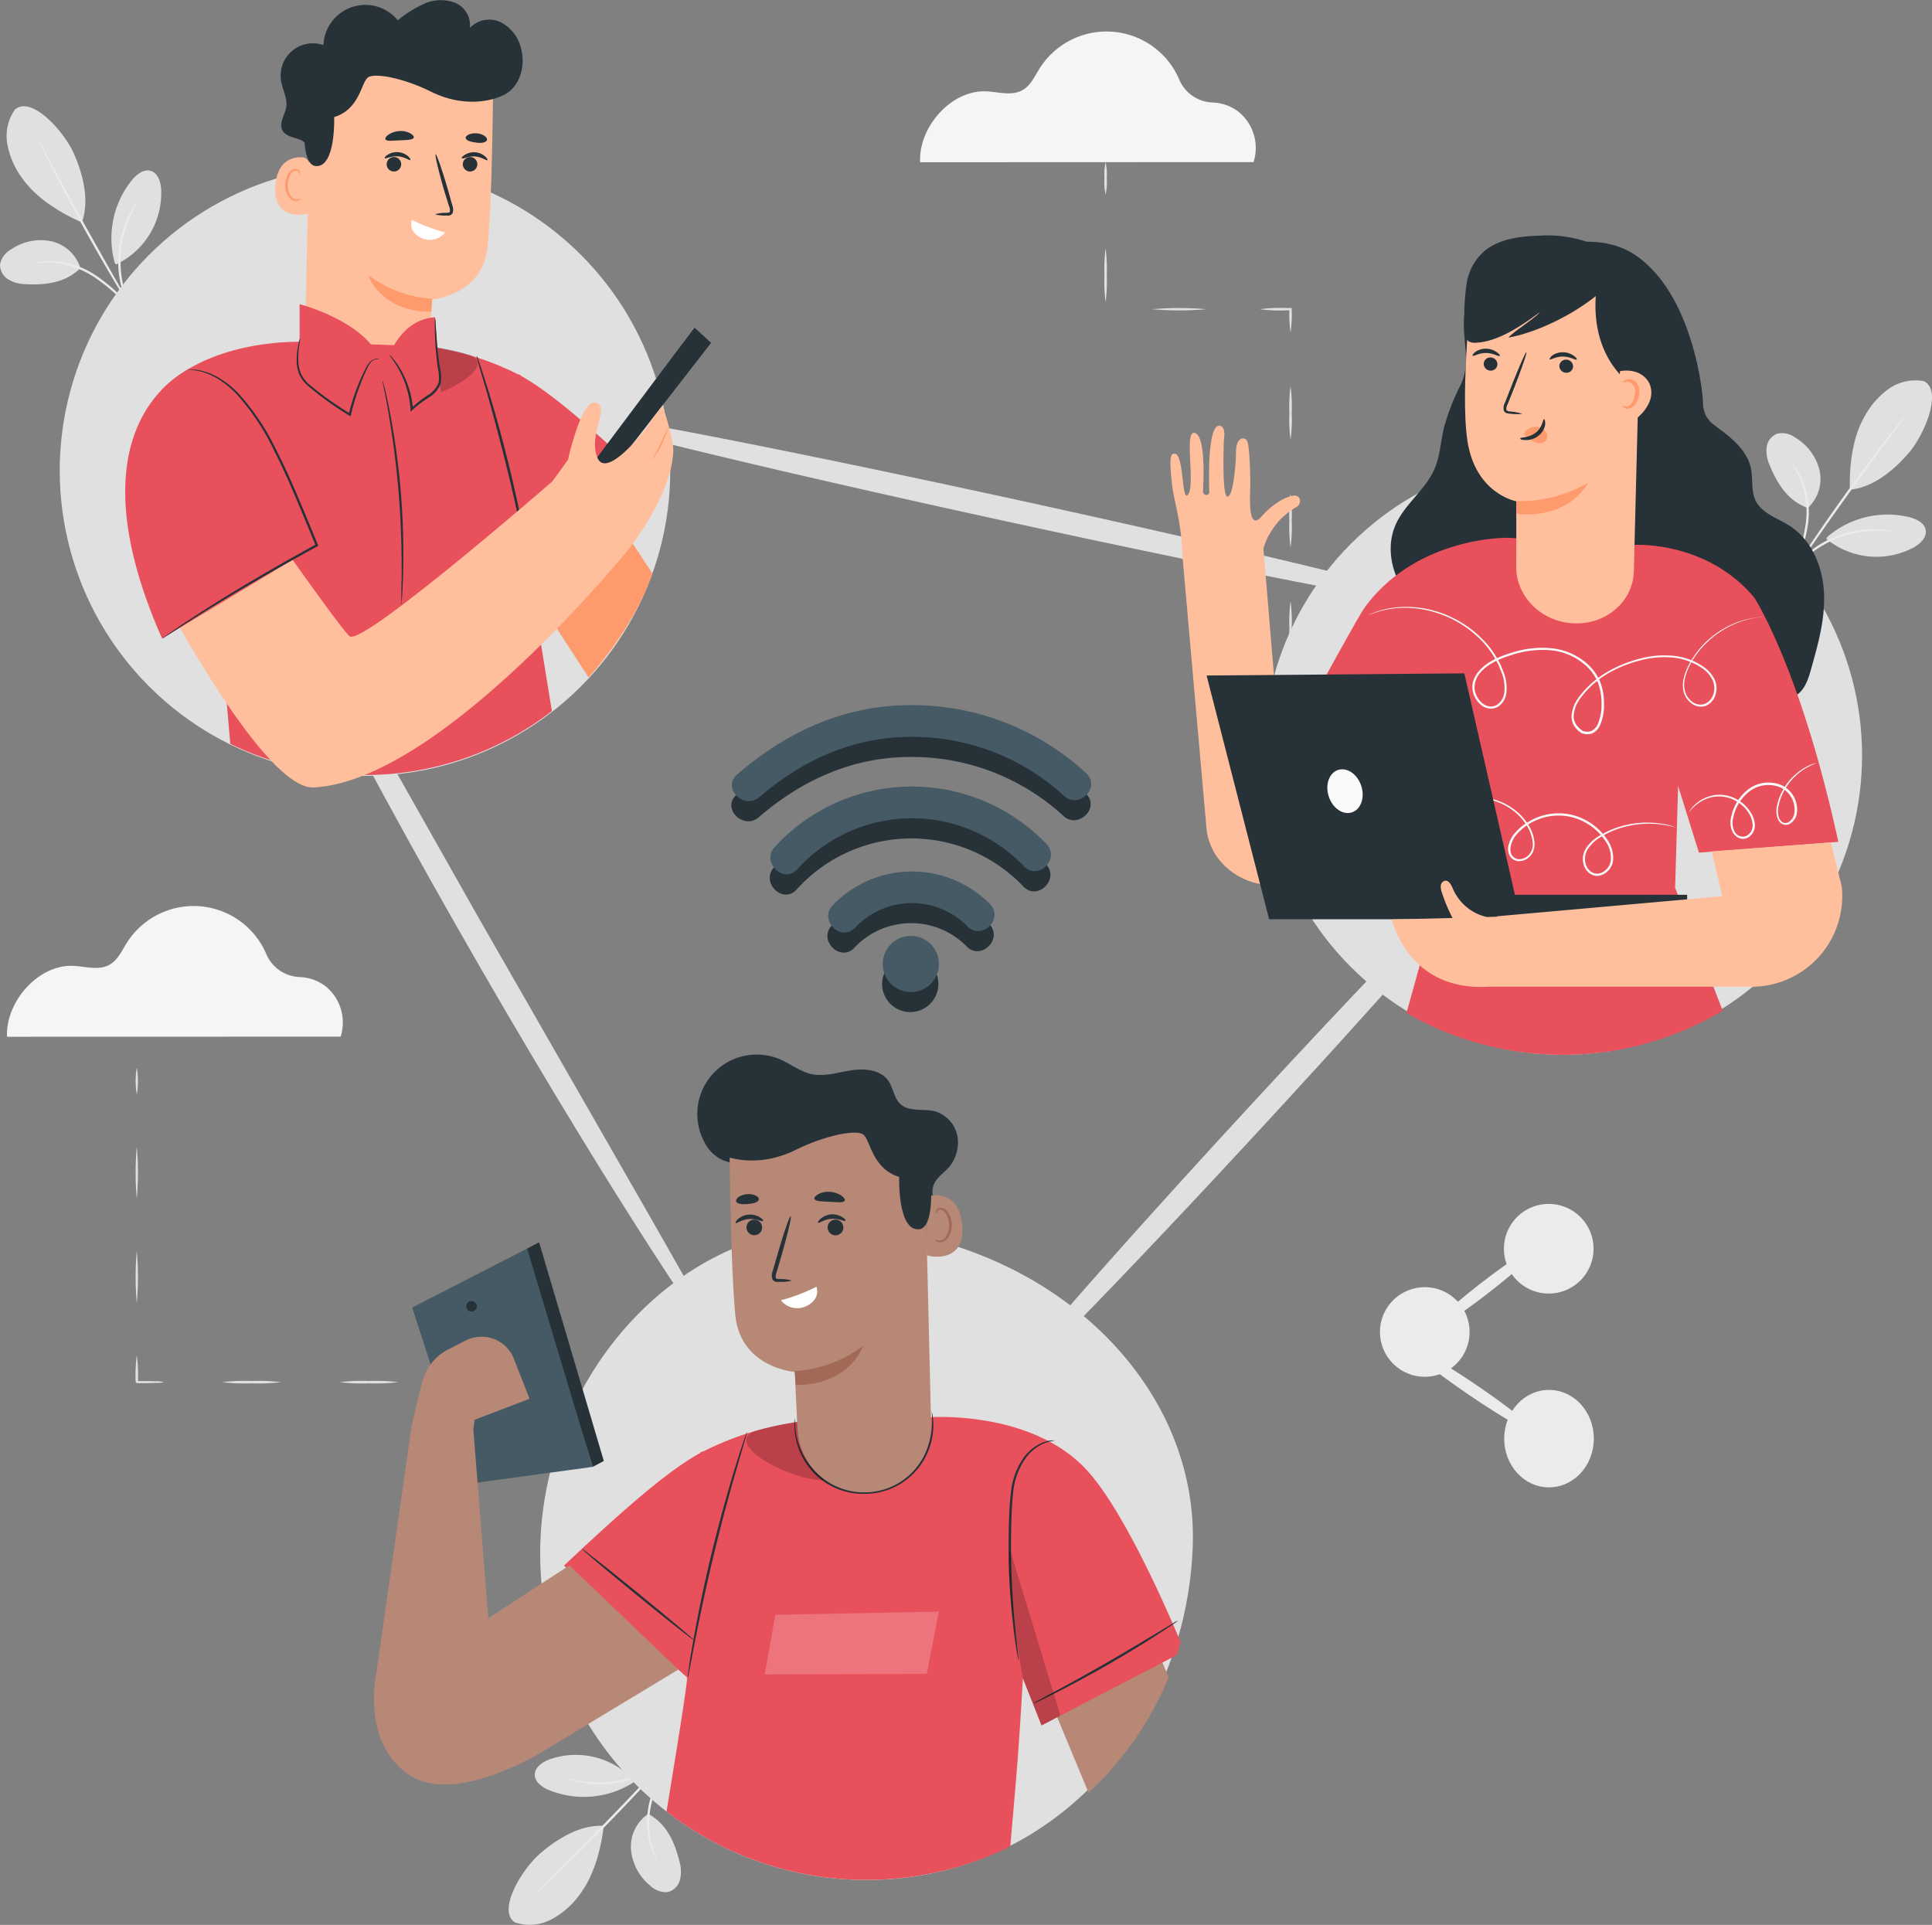 <svg xmlns="http://www.w3.org/2000/svg" viewBox="0 0 431.06 429.48">
  <rect x="0" y="0" width="431.06" height="429.48" fill="#808080" stroke="none"/>
  <title>2</title>
  <g id="Character_2" data-name="Character 2">
    <g>
      <path d="M473.48,127.22a10.31,10.31,0,0,0-7.9,1.78,18.2,18.2,0,0,0-5.4,6.25c-2.64,4.68-3.33,10.82-3.19,16.19,5.94-.55,10.79-5.49,13.09-8.15,3.64-4.2,7.66-14,3.4-16.07" transform="translate(-44.25 -42.18)" style="fill: #e0e0e0"/>
      <path d="M447.6,155.52a8.82,8.82,0,0,0,2.6-8.47,11.73,11.73,0,0,0-5.42-7.25,4.91,4.91,0,0,0-4.07-.84,3.74,3.74,0,0,0-2.29,3.06,7.71,7.71,0,0,0,.66,3.92c1.72,4.26,4.18,8.07,8.52,9.58" transform="translate(-44.25 -42.18)" style="fill: #e0e0e0"/>
      <path d="M443,172.75a5.33,5.33,0,0,1,.35-1.08l1.1-2.85a43.35,43.35,0,0,0,2.67-9.66,19.87,19.87,0,0,0-1.07-9.82,23.21,23.21,0,0,0-2-3.63,4.18,4.18,0,0,1,.77.83,12.75,12.75,0,0,1,1.56,2.66,19.12,19.12,0,0,1,1.25,10,38.36,38.36,0,0,1-2.85,9.72c-.51,1.2-.94,2.15-1.25,2.8A4.64,4.64,0,0,1,443,172.75Z" transform="translate(-44.25 -42.18)" style="fill: #ebebeb"/>
      <path d="M469.76,134.42a2.27,2.27,0,0,1-.26.41l-.8,1.12-3,4.07c-2.55,3.43-6.05,8.19-9.85,13.49s-7.18,10.16-9.61,13.68l-2.88,4.16-.8,1.12c-.19.26-.29.38-.31.37a2.08,2.08,0,0,1,.22-.43l.72-1.17c.63-1,1.57-2.47,2.75-4.26,2.35-3.57,5.68-8.46,9.48-13.77s7.36-10,10-13.41c1.32-1.69,2.39-3.05,3.15-4l.88-1.06C469.63,134.53,469.74,134.41,469.76,134.42Z" transform="translate(-44.25 -42.18)" style="fill: #ebebeb"/>
      <path d="M451.92,162a20.66,20.66,0,0,1,18.33-4.43c1.62.41,3.43,1.3,3.66,2.95s-1.26,3-2.72,3.83a17.66,17.66,0,0,1-19.47-1.94" transform="translate(-44.25 -42.18)" style="fill: #e0e0e0"/>
      <path d="M466.44,160.73c0,.11-1.53-.19-4-.13a23.89,23.89,0,0,0-4.26.5,24.19,24.19,0,0,0-9.53,4.28,24.22,24.22,0,0,0-3.21,2.86c-1.67,1.79-2.45,3.12-2.54,3.06a4.31,4.31,0,0,1,.51-1,10.86,10.86,0,0,1,.71-1,14.66,14.66,0,0,1,1.05-1.31,21.83,21.83,0,0,1,3.19-3,23.29,23.29,0,0,1,9.72-4.37,21.69,21.69,0,0,1,4.36-.4,14.08,14.08,0,0,1,1.68.09,8.81,8.81,0,0,1,1.25.17A4.72,4.72,0,0,1,466.44,160.73Z" transform="translate(-44.25 -42.18)" style="fill: #ebebeb"/>
    </g>
    <g>
      <path d="M47.67,66.5a10.31,10.31,0,0,0-1.77,7.9A18.27,18.27,0,0,0,49.24,82c3.1,4.38,8.36,7.64,13.28,9.8,2-5.6-.35-12.09-1.77-15.31-2.25-5.09-9.4-12.92-13.08-9.94" transform="translate(-44.25 -42.18)" style="fill: #e0e0e0"/>
      <path d="M62.19,102a8.82,8.82,0,0,0-6.55-6,11.66,11.66,0,0,0-8.87,1.8,4.91,4.91,0,0,0-2.5,3.32,3.77,3.77,0,0,0,1.79,3.38,7.73,7.73,0,0,0,3.83,1.08c4.59.26,9.08-.33,12.3-3.61" transform="translate(-44.25 -42.18)" style="fill: #e0e0e0"/>
      <path d="M75.78,113.55a5,5,0,0,1-.82-.78l-2.12-2.21A43.23,43.23,0,0,0,65.26,104a20,20,0,0,0-9.33-3.23,23.41,23.41,0,0,0-4.14.25,4.49,4.49,0,0,1,1.08-.34,12.88,12.88,0,0,1,3.07-.27,19,19,0,0,1,9.6,3.16,37.93,37.93,0,0,1,7.57,6.73c.87,1,1.54,1.77,2,2.33A4.12,4.12,0,0,1,75.78,113.55Z" transform="translate(-44.25 -42.18)" style="fill: #ebebeb"/>
      <path d="M52.58,72.94s.11.13.27.4l.66,1.21c.61,1.12,1.42,2.63,2.4,4.46,2,3.78,4.81,9,8,14.68s6.11,10.83,8.26,14.53c1,1.8,1.89,3.28,2.53,4.39l.67,1.2c.15.28.22.43.2.44a2,2,0,0,1-.29-.38c-.21-.32-.45-.7-.76-1.16-.64-1-1.56-2.47-2.67-4.3-2.23-3.66-5.22-8.76-8.4-14.46s-5.92-11-7.85-14.77c-1-1.91-1.73-3.46-2.25-4.54l-.58-1.25A2.63,2.63,0,0,1,52.58,72.94Z" transform="translate(-44.25 -42.18)" style="fill: #ebebeb"/>
      <path d="M69.85,100.83a20.64,20.64,0,0,1,3.83-18.46c1.06-1.29,2.64-2.54,4.23-2.05s2.19,2.43,2.3,4.09a17.63,17.63,0,0,1-10.08,16.78" transform="translate(-44.25 -42.18)" style="fill: #e0e0e0"/>
      <path d="M75,87.19c.09.06-.82,1.3-1.82,3.54a23.83,23.83,0,0,0-1.37,4.07,24.19,24.19,0,0,0-.2,10.44,23.22,23.22,0,0,0,1.21,4.12c.91,2.28,1.77,3.56,1.68,3.61a3.76,3.76,0,0,1-.64-.87,9.26,9.26,0,0,1-.65-1.08,15.35,15.35,0,0,1-.73-1.51,21.55,21.55,0,0,1-1.34-4.17,23.18,23.18,0,0,1,.2-10.65,21.9,21.9,0,0,1,1.51-4.11,14.2,14.2,0,0,1,.79-1.48A8.73,8.73,0,0,1,74.28,88,4.59,4.59,0,0,1,75,87.19Z" transform="translate(-44.25 -42.18)" style="fill: #ebebeb"/>
    </g>
    <g>
      <path d="M159.09,471.09a10.35,10.35,0,0,0,8.08-.6,18.29,18.29,0,0,0,6.26-5.38c3.3-4.24,4.89-10.21,5.54-15.55-6-.33-11.48,3.84-14.15,6.13-4.22,3.62-9.64,12.73-5.73,15.4" transform="translate(-44.25 -42.18)" style="fill: #e0e0e0"/>
      <path d="M188.86,446.91a8.83,8.83,0,0,0-3.82,8,11.72,11.72,0,0,0,4.29,8,5,5,0,0,0,3.91,1.43,3.78,3.78,0,0,0,2.71-2.69,7.64,7.64,0,0,0-.07-4c-1.08-4.47-2.94-8.6-7-10.74" transform="translate(-44.25 -42.18)" style="fill: #e0e0e0"/>
      <path d="M196,430.56a4.7,4.7,0,0,1-.5,1L194,434.23a43.08,43.08,0,0,0-4.07,9.16,19.84,19.84,0,0,0-.39,9.87,24.33,24.33,0,0,0,1.44,3.89,3.86,3.86,0,0,1-.64-.94,12.7,12.7,0,0,1-1.16-2.86,19.09,19.09,0,0,1,.25-10.1,38.33,38.33,0,0,1,4.25-9.2c.68-1.11,1.25-2,1.65-2.59A4.64,4.64,0,0,1,196,430.56Z" transform="translate(-44.25 -42.18)" style="fill: #ebebeb"/>
      <path d="M163.83,464.52s.1-.14.31-.37l1-1c.9-.91,2.11-2.11,3.58-3.58,3-3,7.2-7.21,11.74-11.89s8.59-9,11.51-12.11l3.47-3.7,1-1c.22-.22.34-.33.36-.32a2.11,2.11,0,0,1-.28.39l-.89,1.06c-.78.91-1.92,2.21-3.35,3.81-2.85,3.18-6.86,7.53-11.41,12.22S172,456.89,169,459.84c-1.55,1.48-2.82,2.66-3.7,3.47l-1,.91Q163.86,464.54,163.83,464.52Z" transform="translate(-44.25 -42.18)" style="fill: #ebebeb"/>
      <path d="M185.54,439.91a20.64,20.64,0,0,1-18.79,1.68c-1.54-.64-3.19-1.79-3.18-3.45s1.69-2.8,3.25-3.39a17.65,17.65,0,0,1,19,4.79" transform="translate(-44.25 -42.18)" style="fill: #e0e0e0"/>
      <path d="M171,439c0-.1,1.48.41,3.92.72a24.3,24.3,0,0,0,4.29.13,26,26,0,0,0,5.18-.87,27.27,27.27,0,0,0,4.88-1.95,24.29,24.29,0,0,0,3.59-2.36c1.92-1.53,2.89-2.72,3-2.65a4.44,4.44,0,0,1-.65.86,9.62,9.62,0,0,1-.86.93,14.2,14.2,0,0,1-1.23,1.15,22,22,0,0,1-3.6,2.49,24.69,24.69,0,0,1-5,2,25,25,0,0,1-5.29.85,21,21,0,0,1-4.37-.25,14.12,14.12,0,0,1-1.65-.33,8.81,8.81,0,0,1-1.22-.35A5,5,0,0,1,171,439Z" transform="translate(-44.25 -42.18)" style="fill: #ebebeb"/>
    </g>
    <g>
      <circle cx="361.83" cy="340.84" r="9.99" transform="matrix(0.56, -0.83, 0.83, 0.56, -167.63, 406.64)" style="fill: #ebebeb"/>
      <path d="M399.8,320.8a10,10,0,1,1-10-10A10,10,0,0,1,399.8,320.8Z" transform="translate(-44.25 -42.18)" style="fill: #ebebeb"/>
      <path d="M399.86,363.16c0,6-4.46,10.88-10,10.88s-10-4.85-10-10.86,4.46-10.88,10-10.88S399.85,357.15,399.86,363.16Z" transform="translate(-44.25 -42.18)" style="fill: #ebebeb"/>
      <path d="M386.91,361.89c-.43.63-7.07-3.15-14.84-8.43s-13.73-10.08-13.3-10.71,7.07,3.15,14.84,8.43S387.34,361.26,386.91,361.89Z" transform="translate(-44.25 -42.18)" style="fill: #ebebeb"/>
      <path d="M387.71,320.11c.47.6-4.67,5.36-11.46,10.62s-12.68,9-13.15,8.45,4.67-5.36,11.46-10.62S387.24,319.51,387.71,320.11Z" transform="translate(-44.25 -42.18)" style="fill: #ebebeb"/>
    </g>
    <g>
      <path d="M332.19,224.34a34.12,34.12,0,0,1,.26,6,34,34,0,0,1-.26,6,35.22,35.22,0,0,1-.26-6A35.32,35.32,0,0,1,332.19,224.34Z" transform="translate(-44.25 -42.18)" style="fill: #e0e0e0"/>
      <path d="M332.19,200.34a34.12,34.12,0,0,1,.26,6,34,34,0,0,1-.26,6,35.22,35.22,0,0,1-.26-6A35.32,35.32,0,0,1,332.19,200.34Z" transform="translate(-44.25 -42.18)" style="fill: #e0e0e0"/>
      <path d="M332.19,176.34a34.12,34.12,0,0,1,.26,6,34,34,0,0,1-.26,6,35.22,35.22,0,0,1-.26-6A35.32,35.32,0,0,1,332.19,176.34Z" transform="translate(-44.25 -42.18)" style="fill: #e0e0e0"/>
      <path d="M332.19,152.34a34.12,34.12,0,0,1,.26,6,34,34,0,0,1-.26,6,35.22,35.22,0,0,1-.26-6A35.32,35.32,0,0,1,332.19,152.34Z" transform="translate(-44.25 -42.18)" style="fill: #e0e0e0"/>
      <path d="M332.19,128.34a34.12,34.12,0,0,1,.26,6,34,34,0,0,1-.26,6,35.22,35.22,0,0,1-.26-6A35.32,35.32,0,0,1,332.19,128.34Z" transform="translate(-44.25 -42.18)" style="fill: #e0e0e0"/>
      <path d="M325.36,111.17a35.32,35.32,0,0,1,6-.26h1.09v.25a27.54,27.54,0,0,1-.26,5.17,28.12,28.12,0,0,1-.25-5.17l.25.26h-.83A33.5,33.5,0,0,1,325.36,111.17Z" transform="translate(-44.25 -42.18)" style="fill: #e0e0e0"/>
      <path d="M301.36,111.17a69.36,69.36,0,0,1,12,0,66.8,66.8,0,0,1-12,0Z" transform="translate(-44.25 -42.18)" style="fill: #e0e0e0"/>
      <path d="M290.93,97.61a35.32,35.32,0,0,1,.26,6,35.32,35.32,0,0,1-.26,6,34.12,34.12,0,0,1-.26-6A34.12,34.12,0,0,1,290.93,97.61Z" transform="translate(-44.25 -42.18)" style="fill: #e0e0e0"/>
      <path d="M290.93,78.35a13,13,0,0,1,.26,3.63,13.09,13.09,0,0,1-.26,3.63,12.65,12.65,0,0,1-.26-3.63A12.59,12.59,0,0,1,290.93,78.35Z" transform="translate(-44.25 -42.18)" style="fill: #e0e0e0"/>
    </g>
    <g>
      <path d="M146.19,350.57a8.68,8.68,0,0,1,3-.26,8.72,8.72,0,0,1,3,.26,17.44,17.44,0,0,1-6,0Z" transform="translate(-44.25 -42.18)" style="fill: #e0e0e0"/>
      <path d="M120,350.57a40.48,40.48,0,0,1,6.54-.26,40.48,40.48,0,0,1,6.54.26,41.9,41.9,0,0,1-6.54.26A41.9,41.9,0,0,1,120,350.57Z" transform="translate(-44.25 -42.18)" style="fill: #e0e0e0"/>
      <path d="M93.85,350.57a40.48,40.48,0,0,1,6.54-.26,40.48,40.48,0,0,1,6.54.26,41.9,41.9,0,0,1-6.54.26A41.9,41.9,0,0,1,93.85,350.57Z" transform="translate(-44.25 -42.18)" style="fill: #e0e0e0"/>
      <path d="M74.77,344.57a34,34,0,0,1,.26,6c.06.06-.49-.49-.26-.25H76l1.13,0,1.9.05a5.67,5.67,0,0,1,1.76.19,6.34,6.34,0,0,1-1.76.18l-1.9.06H74.77c.24.23-.31-.32-.26-.27A35.15,35.15,0,0,1,74.77,344.57Z" transform="translate(-44.25 -42.18)" style="fill: #e0e0e0"/>
      <path d="M74.77,321.3a65.16,65.16,0,0,1,0,11.63,65.16,65.16,0,0,1,0-11.63Z" transform="translate(-44.25 -42.18)" style="fill: #e0e0e0"/>
      <path d="M74.77,298a65.16,65.16,0,0,1,0,11.63,65.16,65.16,0,0,1,0-11.63Z" transform="translate(-44.25 -42.18)" style="fill: #e0e0e0"/>
      <path d="M74.77,280.4a17.44,17.44,0,0,1,0,6,17.44,17.44,0,0,1,0-6Z" transform="translate(-44.25 -42.18)" style="fill: #e0e0e0"/>
    </g>
    <path d="M120.25,273.48a10.4,10.4,0,0,0-3.34-11.23,10.16,10.16,0,0,0-5.81-2.07,8.41,8.41,0,0,1-7.38-5,17.63,17.63,0,0,0-31.2-2.6c-1.12,1.77-2,3.83-3.85,4.86-2.33,1.3-5.19.42-7.85.25-7.89-.5-15.36,7.92-15,15.81Z" transform="translate(-44.25 -42.18)" style="fill: #f5f5f5"/>
    <path d="M323.94,78.35a10.4,10.4,0,0,0-3.35-11.23,10.09,10.09,0,0,0-5.81-2.07,8.39,8.39,0,0,1-7.37-5,17.64,17.64,0,0,0-31.21-2.59c-1.12,1.76-2,3.83-3.85,4.85-2.32,1.3-5.19.42-7.85.26-7.89-.5-15.36,7.92-14.95,15.81Z" transform="translate(-44.25 -42.18)" style="fill: #f5f5f5"/>
    <g>
      <circle cx="392.91" cy="210.73" r="66.8" transform="translate(-78.18 297.37) rotate(-45)" style="fill: #e0e0e0"/>
      <path d="M310.36,387.43c-1.58,40.17-31.17,73.42-71.37,74.2a72.8,72.8,0,0,1-74.2-71.37c-.78-40.2,31.28-77.29,71.37-74.2C278.92,319.34,311.81,350.77,310.36,387.43Z" transform="translate(-44.25 -42.18)" style="fill: #e0e0e0"/>
      <circle cx="125.69" cy="147.18" r="68.11" transform="translate(-111.51 89.81) rotate(-45)" style="fill: #e0e0e0"/>
      <path d="M384.28,226.48c1.06,1-24.75,30.68-57.64,66.34s-60.42,63.79-61.48,62.81,24.75-30.67,57.65-66.34S383.22,225.5,384.28,226.48Z" transform="translate(-44.25 -42.18)" style="fill: #e0e0e0"/>
      <path d="M370.59,178c-.3,1.41-45.79-7.3-101.57-19.44s-100.79-23.12-100.48-24.52,45.78,7.29,101.58,19.44S370.9,176.64,370.59,178Z" transform="translate(-44.25 -42.18)" style="fill: #e0e0e0"/>
      <path d="M204.78,342.58c-.59.37-7.67-9.75-18.38-26.57s-25-40.37-40.07-66.8-28-50.78-37-68.57-14.08-29-13.45-29.37,6.89,10.3,16.7,27.63l38.27,67.73,38.69,67.48C199.44,331.39,205.41,342.19,204.78,342.58Z" transform="translate(-44.25 -42.18)" style="fill: #e0e0e0"/>
    </g>
    <g>
      <path d="M418,118.65c.35,5.71.74,7.44,2.85,12,1.26,2.7,3,5.2,3.72,8.09s.31,5.66.82,8.44c.82,4.54,3.84,8.32,6.1,12.34s3.79,9.12,1.54,13.15l-23.14-2.73-1.63-28.72Z" transform="translate(-44.25 -42.18)" style="fill: #263238"/>
      <path d="M372,108.91c-3,6.36,1.17,12.71-1.82,19.06a49.8,49.8,0,0,0-3.78,9.72c-.71,3.05-.85,6.27-2.1,9.15-2,4.59-6.49,7.69-8.58,12.23-3.09,6.73.2,15.16,6.11,19.63s13.75,5.57,21.14,5.06c4.48-.32,9-1.21,12.87-3.51s6.95-6.2,7.43-10.66" transform="translate(-44.25 -42.18)" style="fill: #263238"/>
      <path d="M406.29,97.6c14.89,6.6,17.85,31.05,17.92,34.35.09,3.92,2.18,4.74,4.79,6.79s5.14,4.54,5.86,7.73c.57,2.51,0,5.28,1.17,7.57,1.44,2.73,4.83,3.75,7.47,5.43,5,3.19,7.43,9.19,7.71,15s-1.32,11.49-2.9,17.07c-.62,2.22-1.4,4.64-3.41,5.85-1.55.93-3.49.92-5.31.88l-28.27-.63c-7.21-.16-14.62-.36-21.28-3a26.64,26.64,0,0,1-13.07-11,21.6,21.6,0,0,1-2.35-16.51c1.17-4.24,3.75-8.07,4.49-12.4.92-5.37-3.58-7.66-5.21-12.87s-3-17.68-.74-22.67" transform="translate(-44.25 -42.18)" style="fill: #263238"/>
      <path d="M423.31,232.42l-4.65-14.9L418,240.27s6,15.55,10.62,27.43a69.74,69.74,0,0,1-70.56.49l7.16-25.73-3.41-29.1-9.44,13.51-20.16-19.48s14.75-27.25,16.58-29.74c11.67-15.86,31.82-15.48,31.82-15.48l28.5,1.58s16-.89,26.56,11.79c0,0,10.29,15.71,18.74,54.47Z" transform="translate(-44.25 -42.18)" style="fill: #e8505b"/>
      <path d="M437.56,179.8l-.41.07c-.27,0-.69.06-1.22.16a20,20,0,0,0-4.52,1.31,20.55,20.55,0,0,0-6.21,4.08,19.51,19.51,0,0,0-3,3.59,14,14,0,0,0-2.07,4.76,6.05,6.05,0,0,0,.09,2.74,4.39,4.39,0,0,0,1.64,2.28,3,3,0,0,0,2.77.44,3.39,3.39,0,0,0,1.92-2.24,4.26,4.26,0,0,0-.22-3.11,6.69,6.69,0,0,0-2.17-2.51,13.74,13.74,0,0,0-6.6-2.46,20.38,20.38,0,0,0-7.48.66,27.64,27.64,0,0,0-7.28,3,20.62,20.62,0,0,0-6,5.49,7.26,7.26,0,0,0-1.44,3.79,3.48,3.48,0,0,0,.51,1.92,4.75,4.75,0,0,0,1.46,1.43l-.05,0a2.78,2.78,0,0,0,2,.09,3,3,0,0,0,1.45-1.53,10.66,10.66,0,0,0,.84-4.55,12.91,12.91,0,0,0-.74-4.56,10.37,10.37,0,0,0-2.53-3.76,13.71,13.71,0,0,0-8-3.62,21.86,21.86,0,0,0-8.61,1c-2.71.84-5.42,1.94-7.16,4a5,5,0,0,0-1.28,3.57,4.9,4.9,0,0,0,1.75,3.25,3.11,3.11,0,0,0,1.63.71,2.56,2.56,0,0,0,1.68-.4,3.85,3.85,0,0,0,1.6-3,9,9,0,0,0-.39-3.48c-.18-.55-.42-1.08-.62-1.62-.11-.26-.2-.54-.33-.79l-.4-.75a20,20,0,0,0-3.87-5.15,24,24,0,0,0-9.5-5.69,23,23,0,0,0-8.32-1.1,21.22,21.22,0,0,0-5.24,1l-1.31.47-.46.14.44-.19,1.3-.52a20.27,20.27,0,0,1,5.26-1.08,23.15,23.15,0,0,1,8.42,1,24.32,24.32,0,0,1,9.66,5.7,20.17,20.17,0,0,1,4,5.23l.42.76c.13.26.22.54.34.81.21.55.45,1.09.64,1.66a9.44,9.44,0,0,1,.42,3.64,4.29,4.29,0,0,1-1.79,3.36,3.06,3.06,0,0,1-2,.47,3.57,3.57,0,0,1-1.88-.8,5.3,5.3,0,0,1-1.92-3.56,4.19,4.19,0,0,1,.29-2.1,6.84,6.84,0,0,1,1.08-1.82c1.86-2.21,4.64-3.33,7.38-4.18a22.08,22.08,0,0,1,8.82-1,14.1,14.1,0,0,1,8.33,3.75,10.66,10.66,0,0,1,2.66,3.94,13.41,13.41,0,0,1,.79,4.74,11.2,11.2,0,0,1-.9,4.79,3.51,3.51,0,0,1-1.72,1.78,3.3,3.3,0,0,1-2.42-.08h0l0,0a5.23,5.23,0,0,1-1.62-1.59,4,4,0,0,1-.58-2.19,7.74,7.74,0,0,1,1.53-4.08,21.07,21.07,0,0,1,6.19-5.62,27.91,27.91,0,0,1,7.42-3.08,20.8,20.8,0,0,1,7.65-.66,14.23,14.23,0,0,1,6.82,2.56,7.32,7.32,0,0,1,2.29,2.69,4.67,4.67,0,0,1,.22,3.42,3.77,3.77,0,0,1-2.17,2.48,3.33,3.33,0,0,1-3.13-.5,4.72,4.72,0,0,1-1.77-2.48,6.25,6.25,0,0,1-.08-2.91,14,14,0,0,1,2.15-4.87,20.07,20.07,0,0,1,3-3.62,20.68,20.68,0,0,1,6.33-4.06,18.93,18.93,0,0,1,4.58-1.22A14.15,14.15,0,0,1,437.56,179.8Z" transform="translate(-44.25 -42.18)" style="fill: #fafafa"/>
      <path d="M449.64,212.39a20.07,20.07,0,0,0-2.58,1.24,13.22,13.22,0,0,0-5.12,5.73,12,12,0,0,0-.82,2.43,5,5,0,0,0,0,2.69,2.17,2.17,0,0,0,.73,1.1,1.37,1.37,0,0,0,1.26.14,2.83,2.83,0,0,0,1.52-2.38,5.48,5.48,0,0,0-3-5.41,7,7,0,0,0-6.79.64,9.75,9.75,0,0,0-3.84,5.91,4.42,4.42,0,0,0,.26,3.24,2.06,2.06,0,0,0,2.57,1,2.6,2.6,0,0,0,1.46-2.38,5.24,5.24,0,0,0-.86-2.73,8.06,8.06,0,0,0-4.06-3.27,7.55,7.55,0,0,0-4.32-.26,8.27,8.27,0,0,0-3,1.4,9.8,9.8,0,0,0-2,2s0-.06.08-.17a3.09,3.09,0,0,1,.3-.47,7.08,7.08,0,0,1,1.49-1.56,8.18,8.18,0,0,1,3.06-1.52,7.73,7.73,0,0,1,4.51.2,8.3,8.3,0,0,1,4.3,3.38,5.64,5.64,0,0,1,1,3,3.08,3.08,0,0,1-1.72,2.81,2.26,2.26,0,0,1-1.82,0,2.93,2.93,0,0,1-1.37-1.21,4.87,4.87,0,0,1-.34-3.61,10.23,10.23,0,0,1,4.05-6.23,7.45,7.45,0,0,1,7.31-.66,6,6,0,0,1,3.29,5.92,3.32,3.32,0,0,1-1.83,2.75,1.85,1.85,0,0,1-1.68-.2,2.56,2.56,0,0,1-.89-1.35,5.28,5.28,0,0,1,0-2.9,11.8,11.8,0,0,1,.88-2.49,13.1,13.1,0,0,1,5.34-5.75A8.79,8.79,0,0,1,449.64,212.39Z" transform="translate(-44.25 -42.18)" style="fill: #fafafa"/>
      <path d="M418.09,226.77l-.25-.05-.71-.17a21.71,21.71,0,0,0-2.77-.47,21.16,21.16,0,0,0-10.11,1.41,19.75,19.75,0,0,0-3,1.54,8.62,8.62,0,0,0-2.64,2.47,4,4,0,0,0-.5,3.62,3.11,3.11,0,0,0,1.12,1.55,2.33,2.33,0,0,0,1.85.4,3.51,3.51,0,0,0,2.57-2.95,6.44,6.44,0,0,0-1.16-4.22,12.8,12.8,0,0,0-7.62-5.41,12.49,12.49,0,0,0-9.23,1.39,11.48,11.48,0,0,0-3.41,3,6,6,0,0,0-.88,2,2.82,2.82,0,0,0,.16,2,2,2,0,0,0,1.53,1,2.84,2.84,0,0,0,1.82-.53,3.44,3.44,0,0,0,1.34-3.31,8.32,8.32,0,0,0-1.16-3.42,12.05,12.05,0,0,0-2.09-2.65,13.71,13.71,0,0,0-5-3,12.75,12.75,0,0,0-4.35-.68,14.84,14.84,0,0,0-3.73.6s.07,0,.23-.1l.69-.25a11.58,11.58,0,0,1,2.8-.45,12.58,12.58,0,0,1,4.45.6,13.79,13.79,0,0,1,5.14,3,12.64,12.64,0,0,1,2.18,2.72,8.82,8.82,0,0,1,1.24,3.58,4.71,4.71,0,0,1-.22,2,3.39,3.39,0,0,1-1.29,1.7,3.34,3.34,0,0,1-2.12.62,2.42,2.42,0,0,1-1.91-1.26,3.3,3.3,0,0,1-.22-2.31,6.48,6.48,0,0,1,.95-2.13,11.71,11.71,0,0,1,3.56-3.11A12.93,12.93,0,0,1,395,224a13.24,13.24,0,0,1,7.93,5.64,7,7,0,0,1,1.22,4.56,4,4,0,0,1-3,3.35,2.81,2.81,0,0,1-2.22-.49,3.64,3.64,0,0,1-1.28-1.78,4.48,4.48,0,0,1-.19-2.11,5,5,0,0,1,.77-1.9,9.05,9.05,0,0,1,2.79-2.57,19.51,19.51,0,0,1,3.11-1.54,20.75,20.75,0,0,1,10.27-1.27A14.37,14.37,0,0,1,418.09,226.77Z" transform="translate(-44.25 -42.18)" style="fill: #fafafa"/>
      <path d="M306.39,143.42c2.07.11,1.48,11.41,3,9s-.89-13.87,1.28-13.67c2.81.27,2,12.09,2,13.1s1.45,1,1.4.09c-.07-1.3-.51-15,2.26-14.77,1.54.13,1,2.88,1,2.88s-.54,12.87.78,12.93,1.9-7.48,1.91-10,1.22-3.57,2.33-2.67c.76.62.91,8.44.84,11s-.39,9.46,2.54,6.1,6.43-4.87,7.65-4.63,1.27,2,0,2.6a16.64,16.64,0,0,0-3.54,2.79,16.12,16.12,0,0,0-2.16,2.89,12.31,12.31,0,0,0-1.54,3.58l3.93,47.15,2.89-3.61,16.47,15.93L340.84,234c-6.3,7.25-17.7,7.72-24.1.56-.23-.26-.46-.53-.67-.81a13.38,13.38,0,0,1-2.67-7.15L308,165.43h0c-.12-6.79-2-12-2.28-15.46C305,143.45,305.61,143.38,306.39,143.42Z" transform="translate(-44.25 -42.18)" style="fill: #ffbf9d"/>
      <g>
        <g>
          <path d="M382.54,168.61c.06-7.11,0-14.59,0-14.59s-9.14-1.63-10.9-13.6c-1.68-11.42,1.17-36,1.17-36h0c13.24-5.22,28.15-3.2,37.43,7.45h0l-1.45,57.74c-.16,6.7-6.06,11.89-13.24,11.66h0C388.31,181.06,382.49,175.38,382.54,168.61Z" transform="translate(-44.25 -42.18)" style="fill: #ffbf9d"/>
          <g>
            <path d="M375.29,123.3a1.55,1.55,0,0,0,1.46,1.57,1.47,1.47,0,0,0,1.6-1.37,1.53,1.53,0,0,0-1.46-1.56A1.47,1.47,0,0,0,375.29,123.3Z" transform="translate(-44.25 -42.18)" style="fill: #263238"/>
            <path d="M372.83,121.56c.19.2,1.36-.65,3-.62s2.84.86,3,.66-.1-.45-.63-.84a4.18,4.18,0,0,0-2.42-.78,4,4,0,0,0-2.4.75C372.91,121.11,372.74,121.47,372.83,121.56Z" transform="translate(-44.25 -42.18)" style="fill: #263238"/>
          </g>
          <g>
            <path d="M392.17,123.79a1.53,1.53,0,0,0,1.46,1.56,1.47,1.47,0,0,0,1.6-1.36,1.53,1.53,0,0,0-1.46-1.56A1.46,1.46,0,0,0,392.17,123.79Z" transform="translate(-44.25 -42.18)" style="fill: #263238"/>
            <path d="M390,122.36c.19.2,1.36-.65,3-.62s2.84.86,3,.66-.09-.45-.62-.84a4.18,4.18,0,0,0-2.42-.78,4,4,0,0,0-2.4.74C390.11,121.91,389.94,122.27,390,122.36Z" transform="translate(-44.25 -42.18)" style="fill: #263238"/>
          </g>
          <path d="M383.9,134.52a10.22,10.22,0,0,0-2.67-.52c-.42-.05-.82-.13-.89-.42a2.21,2.21,0,0,1,.3-1.25c.41-1,.83-2.08,1.28-3.19,1.78-4.54,3.08-8.28,2.89-8.35s-1.77,3.55-3.55,8.1L380,132.1a2.4,2.4,0,0,0-.24,1.65,1,1,0,0,0,.68.62,2.53,2.53,0,0,0,.72.11A11,11,0,0,0,383.9,134.52Z" transform="translate(-44.25 -42.18)" style="fill: #263238"/>
          <path d="M382.54,154a30.38,30.38,0,0,0,16-4.09s-4,8.17-15.92,6.91Z" transform="translate(-44.25 -42.18)" style="fill: #ff9a6c"/>
          <path d="M384.55,138.5a3,3,0,0,1,2.68-1.07,2.69,2.69,0,0,1,1.86,1,1.72,1.72,0,0,1,.11,2,2,2,0,0,1-2.17.52,6.31,6.31,0,0,1-2.09-1.28,2,2,0,0,1-.47-.49.56.56,0,0,1,0-.62" transform="translate(-44.25 -42.18)" style="fill: #ff9a6c"/>
          <path d="M388.74,135.71c-.27,0-.29,1.77-1.84,3s-3.45,1-3.46,1.28.42.35,1.22.38a4.4,4.4,0,0,0,2.89-1A3.84,3.84,0,0,0,389,136.9C389.06,136.15,388.86,135.7,388.74,135.71Z" transform="translate(-44.25 -42.18)" style="fill: #263238"/>
        </g>
        <path d="M405.05,103.38c-4.38,6.23-15.95,12.64-24.24,14.13,1-1.27,6.06-4.41,7-5.68-3.76,2.8-9.14,6.55-14.12,6.81a3,3,0,0,1-1.72-.27,2.31,2.31,0,0,1-.87-1.88,49.56,49.56,0,0,1,.35-10.82,11.94,11.94,0,0,1,4.31-7.73c3.19-2.47,7.76-3.08,12.07-3.18a27.34,27.34,0,0,1,10.64,1.43c3.3,1.3,6.12,3.88,6.6,7" transform="translate(-44.25 -42.18)" style="fill: #263238"/>
        <path d="M417.58,131.31a67.59,67.59,0,0,0,1.19-8c.36-6.16-1.42-28.92-22.68-27.09l5.11,6.53S397,116.55,406,126.07c0,0,.5,5.57,6.73,12,0,0,3.61-.11,4.9-6.75" transform="translate(-44.25 -42.18)" style="fill: #263238"/>
        <path d="M405.69,125a7.2,7.2,0,0,1,3.85.29,5,5,0,0,1,2.78,2.59,5.15,5.15,0,0,1,0,3.82,8.77,8.77,0,0,1-2.21,3.19,6,6,0,0,1-2.34,1.51,2.86,2.86,0,0,1-2.66-.44" transform="translate(-44.25 -42.18)" style="fill: #ffbf9d"/>
        <path d="M406.31,132.79c-.15,0,.4.82,1.57.52a2.5,2.5,0,0,0,1.46-1.24A5.67,5.67,0,0,0,410,130a3.35,3.35,0,0,0-.51-2.25,2.23,2.23,0,0,0-1.67-1c-1.2,0-1.58.79-1.45.81s.57-.32,1.35-.13a2.17,2.17,0,0,1,1.31,2.49c-.16,1.31-.68,2.51-1.38,2.8S406.39,132.68,406.31,132.79Z" transform="translate(-44.25 -42.18)" style="fill: #ff9a6c"/>
      </g>
      <g>
        <polygon points="376.43 205.1 376.43 199.64 338 199.64 326.72 150.24 269.21 150.72 283.16 205.1 376.43 205.1" style="fill: #263238"/>
        <path d="M340.71,219.88c.85,2.62,3.16,4.21,5.17,3.56s2.94-3.3,2.09-5.91-3.17-4.21-5.17-3.56S339.86,217.27,340.71,219.88Z" transform="translate(-44.25 -42.18)" style="fill: #fafafa"/>
      </g>
      <path d="M368.34,247a35.64,35.64,0,0,1-2.4-5.75,3.52,3.52,0,0,1-.23-1.46,1.25,1.25,0,0,1,.89-1.09c.89-.18,1.45.91,1.8,1.75a10.89,10.89,0,0,0,7.54,6.33l2.33-.06v-.1l50.26-4.48-2.39-10,26.61-2,2.42,9.82a20.24,20.24,0,0,1-20.88,22.37H376.62c-18.35,1.2-21.8-15-21.8-15Z" transform="translate(-44.25 -42.18)" style="fill: #ffbf9d"/>
    </g>
    <g>
      <g>
        <path d="M301.51,408.11l-22.72,14,8.33,20.05A72.93,72.93,0,0,0,305,416.43Z" transform="translate(-44.25 -42.18)" style="fill: #b78876"/>
        <g>
          <path d="M307.67,408.57c-2.94-7-13-30.24-21.45-38.92-12.63-13-34.86-11.24-34.86-11.24l-28.87,1A67.54,67.54,0,0,0,201.22,366l-.71.22v.14c-8.09,4.39-19.53,14.92-30.43,25.14l13,12.1,14.44,12.82a.44.44,0,0,0,0,.26c.15.78-2.35,16.29-4.56,29.69a72.84,72.84,0,0,0,76.7,7.8l1.07-12.39c1-11.23,1.74-25.13,1.74-25.13l4.15,10.51,30.12-15.66C307.09,410.54,307.39,409.56,307.67,408.57Z" transform="translate(-44.25 -42.18)" style="fill: #e8505b"/>
          <path d="M252.16,357.31a2.18,2.18,0,0,1,.13.52,10.82,10.82,0,0,1,.19,1.51,15.09,15.09,0,0,1-.75,5.55,15.17,15.17,0,0,1-14,10.58A15.53,15.53,0,0,1,228,372.7a15.69,15.69,0,0,1-5.2-6.45,15,15,0,0,1-1.27-5.45,12.88,12.88,0,0,1,0-1.52,2.26,2.26,0,0,1,.08-.53c.06,0,0,.73.08,2a16,16,0,0,0,1.4,5.31,15.79,15.79,0,0,0,5.14,6.21,15.51,15.51,0,0,0,18.54-.88,15.59,15.59,0,0,0,4.53-6.66,16,16,0,0,0,.9-5.42C252.25,358,252.1,357.32,252.16,357.31Z" transform="translate(-44.25 -42.18)" style="fill: #263238"/>
          <path d="M279.66,363.58a13.32,13.32,0,0,0-2.05.48,9.93,9.93,0,0,0-4.47,3.4,15.8,15.8,0,0,0-2.84,7.85c-.2,1.59-.29,3.28-.35,5s-.1,3.56-.12,5.42a182.32,182.32,0,0,0,.86,19c.22,2.42.47,4.38.62,5.74.07.63.13,1.14.17,1.56a1.92,1.92,0,0,1,0,.55,2.21,2.21,0,0,1-.13-.54c-.07-.41-.16-.92-.28-1.55-.21-1.34-.51-3.3-.78-5.73a156.63,156.63,0,0,1-1-19.05c0-1.86.05-3.68.13-5.44s.17-3.46.38-5.07a16,16,0,0,1,3-8,9.76,9.76,0,0,1,4.7-3.36A5.45,5.45,0,0,1,279.66,363.58Z" transform="translate(-44.25 -42.18)" style="fill: #263238"/>
          <path d="M210.93,361.7a1.92,1.92,0,0,1-.12.56l-.45,1.58c-.42,1.44-1,3.41-1.69,5.8-1.42,4.9-3.29,11.69-5.12,19.25s-3.26,14.46-4.23,19.47c-.47,2.45-.86,4.46-1.14,5.93-.13.65-.24,1.18-.32,1.61a2.1,2.1,0,0,1-.15.55,2.45,2.45,0,0,1,0-.57c.06-.43.14-1,.23-1.63.2-1.41.53-3.45,1-6,.88-5,2.26-12,4.09-19.52s3.76-14.36,5.26-19.23c.76-2.44,1.39-4.41,1.86-5.76l.54-1.55A2.61,2.61,0,0,1,210.93,361.7Z" transform="translate(-44.25 -42.18)" style="fill: #263238"/>
          <path d="M307.1,403.74a8,8,0,0,1-1.18.88c-.77.54-1.91,1.3-3.33,2.21-2.83,1.84-6.81,4.29-11.28,6.85s-8.59,4.75-11.61,6.27c-1.51.76-2.73,1.36-3.59,1.76a8.36,8.36,0,0,1-1.35.57,7.46,7.46,0,0,1,1.26-.75l3.51-1.91c3-1.6,7.06-3.83,11.52-6.39s8.46-5,11.35-6.71l3.41-2.07A9.1,9.1,0,0,1,307.1,403.74Z" transform="translate(-44.25 -42.18)" style="fill: #263238"/>
          <path d="M199.07,408.13c-.09.11-5.77-4.36-12.68-10s-12.45-10.29-12.35-10.4,5.76,4.36,12.68,10S199.16,408,199.07,408.13Z" transform="translate(-44.25 -42.18)" style="fill: #263238"/>
          <path d="M269.55,387.81,280.85,425l-4.2,2.18-4.15-10.51S268.24,394.57,269.55,387.81Z" transform="translate(-44.25 -42.18)" style="opacity: 0.2"/>
          <g style="opacity: 0.2">
            <path d="M212.16,361.72c-6.1,3.22,9.17,10.95,16.07,10.74l-5-13.22S214.2,360.65,212.16,361.72Z" transform="translate(-44.25 -42.18)"/>
          </g>
          <polygon points="206.79 373.47 170.61 373.61 172.99 360.29 209.47 359.58 206.79 373.47" style="fill: #fff;opacity: 0.2"/>
        </g>
        <g>
          <path d="M247.58,314.41a2.67,2.67,0,0,0,3.83,3.09c1.74-.93,1.92-3.37,1.54-5.3s-1.09-4-.31-5.82c.6-1.39,1.93-2.29,3-3.4a8.55,8.55,0,0,0,2.23-7.28,7.18,7.18,0,0,0-5-5.55c-2.6-.67-5.78.19-7.74-1.65-1.43-1.33-1.56-3.56-2.67-5.16-1.73-2.48-5.28-2.81-8.27-2.35s-6,1.49-9,.82c-2.46-.56-4.51-2.24-6.83-3.24a13.25,13.25,0,0,0-16.9,18.52,8.5,8.5,0,0,0,4.19,4" transform="translate(-44.25 -42.18)" style="fill: #263238"/>
          <g>
            <g>
              <g>
                <path d="M237.09,375.16h0a14.82,14.82,0,0,1-14.9-14c-.33-6.56-.6-12.87-.6-12.87s-12.17-.88-13.29-12.77S207,296.1,207,296.1h0a42.18,42.18,0,0,1,42.37,1.84l1.16.74L252,360.23A14.84,14.84,0,0,1,237.09,375.16Z" transform="translate(-44.25 -42.18)" style="fill: #b78876"/>
                <g>
                  <path d="M230.11,314.4a1.72,1.72,0,0,0-1.11,2.19,1.75,1.75,0,1,0,1.11-2.19Z" transform="translate(-44.25 -42.18)" style="fill: #263238"/>
                  <path d="M226.77,315c.21.2,1.33-.77,3-.88s2.91.67,3.08.45-.13-.46-.68-.82a4,4,0,0,0-2.47-.62,4.13,4.13,0,0,0-2.37,1C226.83,314.54,226.68,314.93,226.77,315Z" transform="translate(-44.25 -42.18)" style="fill: #263238"/>
                </g>
                <g>
                  <path d="M212,314.4a1.73,1.73,0,0,0-1.11,2.19,1.75,1.75,0,0,0,2.21,1.1,1.73,1.73,0,1,0-1.1-3.29Z" transform="translate(-44.25 -42.18)" style="fill: #263238"/>
                  <path d="M208.39,315.05c.21.2,1.33-.78,3-.88s2.91.67,3.08.45-.13-.46-.68-.83a4.14,4.14,0,0,0-4.84.35C208.45,314.58,208.3,315,208.39,315.05Z" transform="translate(-44.25 -42.18)" style="fill: #263238"/>
                </g>
                <path d="M220.89,327.91a8.08,8.08,0,0,0-2.72-.34c-.44,0-.78-.09-.84-.31a2.52,2.52,0,0,1,.21-1.26l1-3.43c1.42-4.9,2.37-8.92,2.12-9s-1.61,3.83-3,8.73l-1,3.45a2.75,2.75,0,0,0-.09,1.81,1.14,1.14,0,0,0,.8.62,3.37,3.37,0,0,0,.75,0A8.13,8.13,0,0,0,220.89,327.91Z" transform="translate(-44.25 -42.18)" style="fill: #263238"/>
                <path d="M226.41,329.29a40.61,40.61,0,0,1-7.92,3,4.61,4.61,0,0,0,5.54,1.37C227.52,332.05,226.41,329.29,226.41,329.29Z" transform="translate(-44.25 -42.18)" style="fill: #fff"/>
                <path d="M221.56,348.1a28.22,28.22,0,0,0,15.3-5.67s-3,8.87-15.08,8.76Z" transform="translate(-44.25 -42.18)" style="fill: #a36957"/>
              </g>
              <g>
                <path d="M250.85,310.71a1.81,1.81,0,0,1,1.7-1.84c2.25-.1,5.93.71,6.4,6.84.66,8.76-7.89,6.74-7.92,6.49S250.9,314.12,250.85,310.71Z" transform="translate(-44.25 -42.18)" style="fill: #b78876"/>
                <path d="M252.91,318.71s.16.1.43.2a1.61,1.61,0,0,0,1.15-.06c.91-.41,1.58-1.94,1.51-3.52a5.13,5.13,0,0,0-.6-2.16,1.78,1.78,0,0,0-1.25-1.08.78.78,0,0,0-.87.49c-.1.25,0,.42-.08.44s-.2-.13-.16-.5a1.07,1.07,0,0,1,.31-.58,1.19,1.19,0,0,1,.83-.28,2.16,2.16,0,0,1,1.72,1.24,5.12,5.12,0,0,1,.71,2.4c.08,1.77-.71,3.49-2,3.95a1.69,1.69,0,0,1-1.43-.13C252.94,318.92,252.88,318.73,252.91,318.71Z" transform="translate(-44.25 -42.18)" style="fill: #a36957"/>
              </g>
            </g>
            <path d="M232.68,310.13c-.38.48-1.68.26-3.38.19s-3-.07-3.32-.6,1.28-1.79,3.47-1.62S233.09,309.63,232.68,310.13Z" transform="translate(-44.25 -42.18)" style="fill: #263238"/>
            <path d="M213.56,309.83c-.12.6-1.22.89-2.46,1s-2.37,0-2.6-.57.8-1.5,2.4-1.64S213.69,309.24,213.56,309.83Z" transform="translate(-44.25 -42.18)" style="fill: #263238"/>
          </g>
          <path d="M205.34,299.87s7.21,3.49,16.6-1.2c6.17-3.07,13.35-4.58,14.94-3.34s1.91,7.59,8,9.45c0,0-.42,12.11,4.41,11.68s1.81-19.2,1.81-19.2l-11.82-5.77-12.89-2.44-12.15,1.72-9.41,2.57Z" transform="translate(-44.25 -42.18)" style="fill: #263238"/>
        </g>
      </g>
      <g>
        <g>
          <path d="M162.16,320.61c.43.69,14.33,48.86,14.33,48.86l-27.58,3.76-12.69-39.31Z" transform="translate(-44.25 -42.18)" style="fill: #455a64"/>
          <polygon points="132.24 327.29 134.72 325.97 120.28 277.17 117.61 278.59 132.24 327.29" style="fill: #263238"/>
          <path d="M150.61,333.4a1.18,1.18,0,0,1-.9,1.39,1.17,1.17,0,0,1-.49-2.29A1.18,1.18,0,0,1,150.61,333.4Z" transform="translate(-44.25 -42.18)" style="fill: #263238"/>
        </g>
        <path d="M171.29,391.45l-18.1,11.79-3.33-42.17h0l.29-2.11,12.25-4.68-3.52-9a7.77,7.77,0,0,0-10.73-4l-3.92,2a11.09,11.09,0,0,0-5.68,7c-1.39,5.22-2.63,10.87-2.5,10.38h0l-7.75,54.28s-3.69,15.65,7,23.1c8.09,5.62,21.71-.35,29-4.44L195.6,414.7Z" transform="translate(-44.25 -42.18)" style="fill: #b78876"/>
      </g>
    </g>
    <g>
      <g>
        <path d="M189.78,170.08,177.5,151.41l-20.69,13,18.76,28.93S185.89,182.14,189.78,170.08Z" transform="translate(-44.25 -42.18)" style="fill: #ff9a6c"/>
        <g>
          <path d="M112.87,76.69c1-1.12-.36-2.86-1.77-3.38s-3.18-.75-3.86-2.09c-.82-1.63.63-3.46.89-5.27s-.83-3.77-1.16-5.7a7.18,7.18,0,0,1,9.44-8A9.36,9.36,0,0,1,133,46.7,26.41,26.41,0,0,1,138.94,43a8.9,8.9,0,0,1,6.83-.2,5.43,5.43,0,0,1,3.32,5.61A5.93,5.93,0,0,1,156,47.16a8.84,8.84,0,0,1,4.49,5.78c.92,3.4.12,7.4-2.59,9.64s-7.34,2-9.34-.85" transform="translate(-44.25 -42.18)" style="fill: #263238"/>
          <g>
            <g>
              <g>
                <g>
                  <path d="M126.15,134.16h0A13.89,13.89,0,0,0,140.09,121c.3-6.13.56-12,.56-12s11.38-.83,12.43-12,1.2-36.87,1.2-36.87h0a39.48,39.48,0,0,0-39.65,1.73l-1.09.69-1.31,57.59A13.88,13.88,0,0,0,126.15,134.16Z" transform="translate(-44.25 -42.18)" style="fill: #ffbf9d"/>
                  <g>
                    <path d="M132.68,77.3a1.62,1.62,0,1,1-2.07,1A1.65,1.65,0,0,1,132.68,77.3Z" transform="translate(-44.25 -42.18)" style="fill: #263238"/>
                    <path d="M135.8,77.88c-.19.18-1.24-.72-2.79-.82s-2.73.62-2.88.42.11-.43.63-.78a3.87,3.87,0,0,1,4.53.33C135.74,77.44,135.89,77.8,135.8,77.88Z" transform="translate(-44.25 -42.18)" style="fill: #263238"/>
                  </g>
                  <g>
                    <path d="M149.67,77.3a1.62,1.62,0,1,1-2.07,1A1.64,1.64,0,0,1,149.67,77.3Z" transform="translate(-44.25 -42.18)" style="fill: #263238"/>
                    <path d="M153,77.92c-.19.18-1.25-.73-2.8-.83s-2.72.63-2.88.42.12-.43.63-.77a3.85,3.85,0,0,1,4.53.32C152.94,77.47,153.09,77.83,153,77.92Z" transform="translate(-44.25 -42.18)" style="fill: #263238"/>
                  </g>
                  <path d="M141.3,90a7.64,7.64,0,0,1,2.55-.33c.41,0,.73-.07.78-.29a2.26,2.26,0,0,0-.19-1.17c-.32-1-.64-2.1-1-3.21-1.33-4.58-2.22-8.35-2-8.41s1.5,3.59,2.82,8.16c.32,1.12.61,2.19.91,3.24a2.52,2.52,0,0,1,.08,1.69,1.06,1.06,0,0,1-.75.58,2.44,2.44,0,0,1-.7,0A7.74,7.74,0,0,1,141.3,90Z" transform="translate(-44.25 -42.18)" style="fill: #263238"/>
                  <path d="M136.14,91.24a39,39,0,0,0,7.41,2.8,4.32,4.32,0,0,1-5.19,1.28C135.1,93.82,136.14,91.24,136.14,91.24Z" transform="translate(-44.25 -42.18)" style="fill: #fff"/>
                  <path d="M140.68,108.84a26.36,26.36,0,0,1-14.31-5.31s2.8,8.3,14.1,8.2Z" transform="translate(-44.25 -42.18)" style="fill: #ff9a6c"/>
                </g>
                <g>
                  <path d="M113.27,79a1.69,1.69,0,0,0-1.59-1.72c-2.1-.1-5.55.66-6,6.39-.62,8.2,7.38,6.31,7.41,6.07S113.23,82.14,113.27,79Z" transform="translate(-44.25 -42.18)" style="fill: #ffbf9d"/>
                  <path d="M111.35,86.43s-.15.09-.4.19a1.47,1.47,0,0,1-1.08-.06c-.85-.39-1.48-1.82-1.41-3.3a4.66,4.66,0,0,1,.56-2,1.63,1.63,0,0,1,1.16-1,.72.72,0,0,1,.82.45c.1.24,0,.4.07.41s.19-.12.15-.46a.89.89,0,0,0-.28-.54,1.15,1.15,0,0,0-.79-.27,2.06,2.06,0,0,0-1.6,1.16,4.91,4.91,0,0,0-.67,2.25c-.07,1.65.66,3.26,1.83,3.69a1.54,1.54,0,0,0,1.34-.12C111.32,86.63,111.38,86.45,111.35,86.43Z" transform="translate(-44.25 -42.18)" style="fill: #ff9a6c"/>
                </g>
              </g>
              <path d="M130.28,73.31c.35.45,1.57.24,3.16.18s2.82-.07,3.11-.56-1.21-1.68-3.25-1.51S129.89,72.85,130.28,73.31Z" transform="translate(-44.25 -42.18)" style="fill: #263238"/>
              <path d="M148.16,73c.12.57,1.15.84,2.31,1s2.22,0,2.43-.54-.76-1.4-2.25-1.53S148,72.48,148.16,73Z" transform="translate(-44.25 -42.18)" style="fill: #263238"/>
            </g>
            <path d="M155.86,63.71s-6.75,3.27-15.54-1.12c-5.77-2.88-12.49-4.28-14-3.12s-1.8,7.1-7.51,8.83c0,0,.39,11.34-4.13,10.93s-1.69-18-1.69-18l11.06-5.4,12.06-2.28,11.37,1.6,8.8,2.41Z" transform="translate(-44.25 -42.18)" style="fill: #263238"/>
          </g>
        </g>
        <g>
          <g>
            <path d="M80.18,129.31C92,117.16,112.8,118.48,112.8,118.48l27,1a63.38,63.38,0,0,1,19.9,6.16l.67.21v.13c7.56,4.11,18.27,14,28.47,23.52l-12.21,11.32-13.51,12a.35.35,0,0,1,0,.24c-.14.72,2.2,15.24,4.27,27.77a68.18,68.18,0,0,1-71.76,7.31l-1-11.59C93.72,186,93,173,93,173" transform="translate(-44.25 -42.18)" style="fill: #e8505b"/>
            <path d="M150.62,121.56a2.15,2.15,0,0,1,.21.5c.14.38.31.86.51,1.45.44,1.26,1,3.1,1.74,5.38,1.42,4.56,3.22,10.91,4.94,18s3,13.56,3.82,18.27c.41,2.35.72,4.26.91,5.58.08.61.15,1.11.2,1.52a1.7,1.7,0,0,1,0,.54,2.46,2.46,0,0,1-.14-.52l-.3-1.51c-.27-1.38-.63-3.26-1.07-5.55-.92-4.68-2.26-11.13-4-18.21s-3.46-13.42-4.78-18c-.65-2.23-1.19-4.07-1.58-5.42-.17-.6-.3-1.09-.42-1.48A1.86,1.86,0,0,1,150.62,121.56Z" transform="translate(-44.25 -42.18)" style="fill: #263238"/>
            <path d="M161.72,165c-.09-.11,5.08-4.47,11.55-9.74s11.78-9.45,11.87-9.34-5.08,4.47-11.54,9.74S161.81,165.11,161.72,165Z" transform="translate(-44.25 -42.18)" style="fill: #263238"/>
            <path d="M95.78,146,85.2,180.78l3.94,2.05L93,173S97,152.32,95.78,146Z" transform="translate(-44.25 -42.18)" style="opacity: 0.2"/>
            <g style="opacity: 0.2">
              <path d="M149.48,121.58c5.7,3-8.59,10.24-15,10l4.68-12.37S147.56,120.58,149.48,121.58Z" transform="translate(-44.25 -42.18)"/>
            </g>
          </g>
          <path d="M111.1,119.26v-9.21s18,4.63,18.64,15.4c0,0,2.29-11.9,11.56-12.48l1.31,16.75-10.78,9.38H120.89l-8.66-7.47L111.1,120" transform="translate(-44.25 -42.18)" style="fill: #e8505b"/>
          <path d="M133.79,177.09a3.45,3.45,0,0,1,0-.51c0-.4,0-.88,0-1.47,0-1.27.07-3.12.08-5.39,0-4.55-.12-10.84-.69-17.76s-1.48-13.14-2.25-17.63c-.39-2.24-.72-4.05-1-5.3-.1-.58-.19-1.06-.26-1.44a1.85,1.85,0,0,1-.05-.52,2.1,2.1,0,0,1,.16.49c.09.39.21.86.35,1.43.31,1.24.7,3,1.13,5.28a168.57,168.57,0,0,1,2.41,17.65,166.56,166.56,0,0,1,.53,17.8c-.05,2.28-.14,4.13-.23,5.4-.05.58-.09,1.07-.12,1.46A1.59,1.59,0,0,1,133.79,177.09Z" transform="translate(-44.25 -42.18)" style="fill: #263238"/>
          <path d="M128.92,122.35a2.07,2.07,0,0,0-1.08.08,2.33,2.33,0,0,0-1,.77,8.27,8.27,0,0,0-.84,1.53,51.41,51.41,0,0,0-3.44,10l-.08.34-.3-.18c-1.08-.65-2.18-1.35-3.29-2.1a68.66,68.66,0,0,1-5.83-4.43,7.36,7.36,0,0,1-2-2.58,8.36,8.36,0,0,1-.61-2.77,16.45,16.45,0,0,1,.39-4,7.22,7.22,0,0,1,.37-1.43,9.1,9.1,0,0,1-.17,1.47,18.38,18.38,0,0,0-.22,4,7.85,7.85,0,0,0,.64,2.61,6.89,6.89,0,0,0,1.9,2.4,70.27,70.27,0,0,0,5.81,4.35c1.1.75,2.19,1.45,3.25,2.1l-.38.16a46.16,46.16,0,0,1,3.64-10,8.05,8.05,0,0,1,.94-1.55,2.41,2.41,0,0,1,1.14-.78A1.2,1.2,0,0,1,128.92,122.35Z" transform="translate(-44.25 -42.18)" style="fill: #263238"/>
          <path d="M141.3,113a7.19,7.19,0,0,1,.15,1.44c.07,1,.16,2.35.27,3.93s.33,3.61.67,5.78a9.6,9.6,0,0,1,.21,3.51,6.06,6.06,0,0,1-2.35,3,26.62,26.62,0,0,0-4,3l-.4.45,0-.6a21.62,21.62,0,0,0-2.68-9c-1.16-2.05-2.11-3.1-2-3.15a4,4,0,0,1,.69.72,17.51,17.51,0,0,1,1.62,2.27,20.72,20.72,0,0,1,2.91,9.11l-.44-.15a25.75,25.75,0,0,1,4-3.1,5.68,5.68,0,0,0,2.17-2.7,9.81,9.81,0,0,0-.2-3.32c-.31-2.19-.47-4.17-.55-5.83s-.11-3-.11-3.94A8.83,8.83,0,0,1,141.3,113Z" transform="translate(-44.25 -42.18)" style="fill: #263238"/>
        </g>
      </g>
      <g>
        <g>
          <path d="M199.22,115.29c-.73.86-27.22,36.28-27.22,36.28l3.73,2.11,27.18-35Z" transform="translate(-44.25 -42.18)" style="fill: #263238"/>
          <path d="M92.8,143.29s27.87,40.12,29.55,40.91c3.31,1.55,41.43-31.4,45.07-34.55.5-.67,1.53-2.08,3.56-4.89,0,0,3-13.77,6.22-12.71s-1.76,7,.33,12.23,11.67-7.25,12.05-8.37l2.47-3.23s2.59,7.35,2.42,10.41c-.57,9.82-9.86,21.5-9.86,21.5s-41.72,51.69-70.3,53.29c-8.24.46-22.87-22.89-32.65-40.41a24,24,0,0,1,6.83-31Z" transform="translate(-44.25 -42.18)" style="fill: #ffbf9d"/>
          <path d="M189.78,144.84c-.08-.05.82-1.62,1.81-3.62s1.69-3.67,1.78-3.64a24.94,24.94,0,0,1-3.59,7.26Z" transform="translate(-44.25 -42.18)" style="fill: #ff9a6c"/>
        </g>
        <g>
          <path d="M88.08,123.71s-29.91,10.64-7.67,60.94l34.53-20.84L110,152.05Z" transform="translate(-44.25 -42.18)" style="fill: #e8505b"/>
          <path d="M85.79,124.59a.75.75,0,0,1,.24,0h.7a11.83,11.83,0,0,1,2.66.35,14.27,14.27,0,0,1,3.91,1.66,21,21,0,0,1,4.35,3.58,52,52,0,0,1,8.1,12.13c2.53,4.89,4.89,10.46,7.31,16.31l2.12,5.12.09.22-.2.11c-10,5.45-18.69,10.55-24.84,14.38-3.07,1.91-5.52,3.48-7.2,4.57l-1.93,1.25a4.29,4.29,0,0,1-.69.41,5.93,5.93,0,0,1,.63-.49c.43-.3,1.06-.76,1.89-1.33,1.64-1.14,4.06-2.76,7.12-4.71,6.1-3.9,14.78-9.07,24.77-14.54l-.12.33-2.12-5.12c-2.42-5.85-4.76-11.41-7.25-16.29a53.5,53.5,0,0,0-8-12.1,21.48,21.48,0,0,0-4.23-3.58,14.85,14.85,0,0,0-3.81-1.72A20,20,0,0,0,85.79,124.59Z" transform="translate(-44.25 -42.18)" style="fill: #263238"/>
        </g>
      </g>
    </g>
    <g>
      <g>
        <path d="M253.61,261.75a6.27,6.27,0,1,1-6.23-6.29A6.25,6.25,0,0,1,253.61,261.75Z" transform="translate(-44.25 -42.18)" style="fill: #263238"/>
        <path d="M234.82,253.7a17.36,17.36,0,0,1,25.13-.33c3.19,3.22,8.2-1.74,5-5a24.49,24.49,0,0,0-35.09.28c-3.13,3.29,1.83,8.3,5,5Z" transform="translate(-44.25 -42.18)" style="fill: #263238"/>
        <path d="M213.54,224.53c9.53-8.24,20.9-13.42,33.64-13.45a49.94,49.94,0,0,1,34.32,13.13c3.3,3.1,8.32-1.84,5-5A57.2,57.2,0,0,0,247.21,204c-14.66,0-27.68,6-38.63,15.5-3.44,3,1.54,8,5,5Z" transform="translate(-44.25 -42.18)" style="fill: #263238"/>
        <path d="M221.94,240.7A34.47,34.47,0,0,1,272.6,240c3.17,3.26,8.17-1.7,5-5a41.51,41.51,0,0,0-60.63.68c-3.08,3.32,1.87,8.34,5,5Z" transform="translate(-44.25 -42.18)" style="fill: #263238"/>
      </g>
      <g>
        <path d="M253.74,257.27A6.27,6.27,0,1,1,247.5,251,6.27,6.27,0,0,1,253.74,257.27Z" transform="translate(-44.25 -42.18)" style="fill: #455a64"/>
        <path d="M235,249.22a17.35,17.35,0,0,1,25.12-.33c3.2,3.22,8.21-1.74,5-5a24.49,24.49,0,0,0-35.09.29c-3.13,3.28,1.82,8.3,5,5Z" transform="translate(-44.25 -42.18)" style="fill: #455a64"/>
        <path d="M213.67,220.05c9.52-8.24,20.9-13.42,33.64-13.45a49.9,49.9,0,0,1,34.32,13.13c3.3,3.1,8.32-1.85,5-5a57.22,57.22,0,0,0-39.3-15.22c-14.66,0-27.68,6-38.63,15.49-3.44,3,1.54,8,5,5Z" transform="translate(-44.25 -42.18)" style="fill: #455a64"/>
        <path d="M222.07,236.21a34.48,34.48,0,0,1,50.66-.72c3.17,3.26,8.17-1.71,5-5a41.51,41.51,0,0,0-60.63.68c-3.07,3.32,1.88,8.34,5,5Z" transform="translate(-44.25 -42.18)" style="fill: #455a64"/>
      </g>
    </g>
  </g>
</svg>
